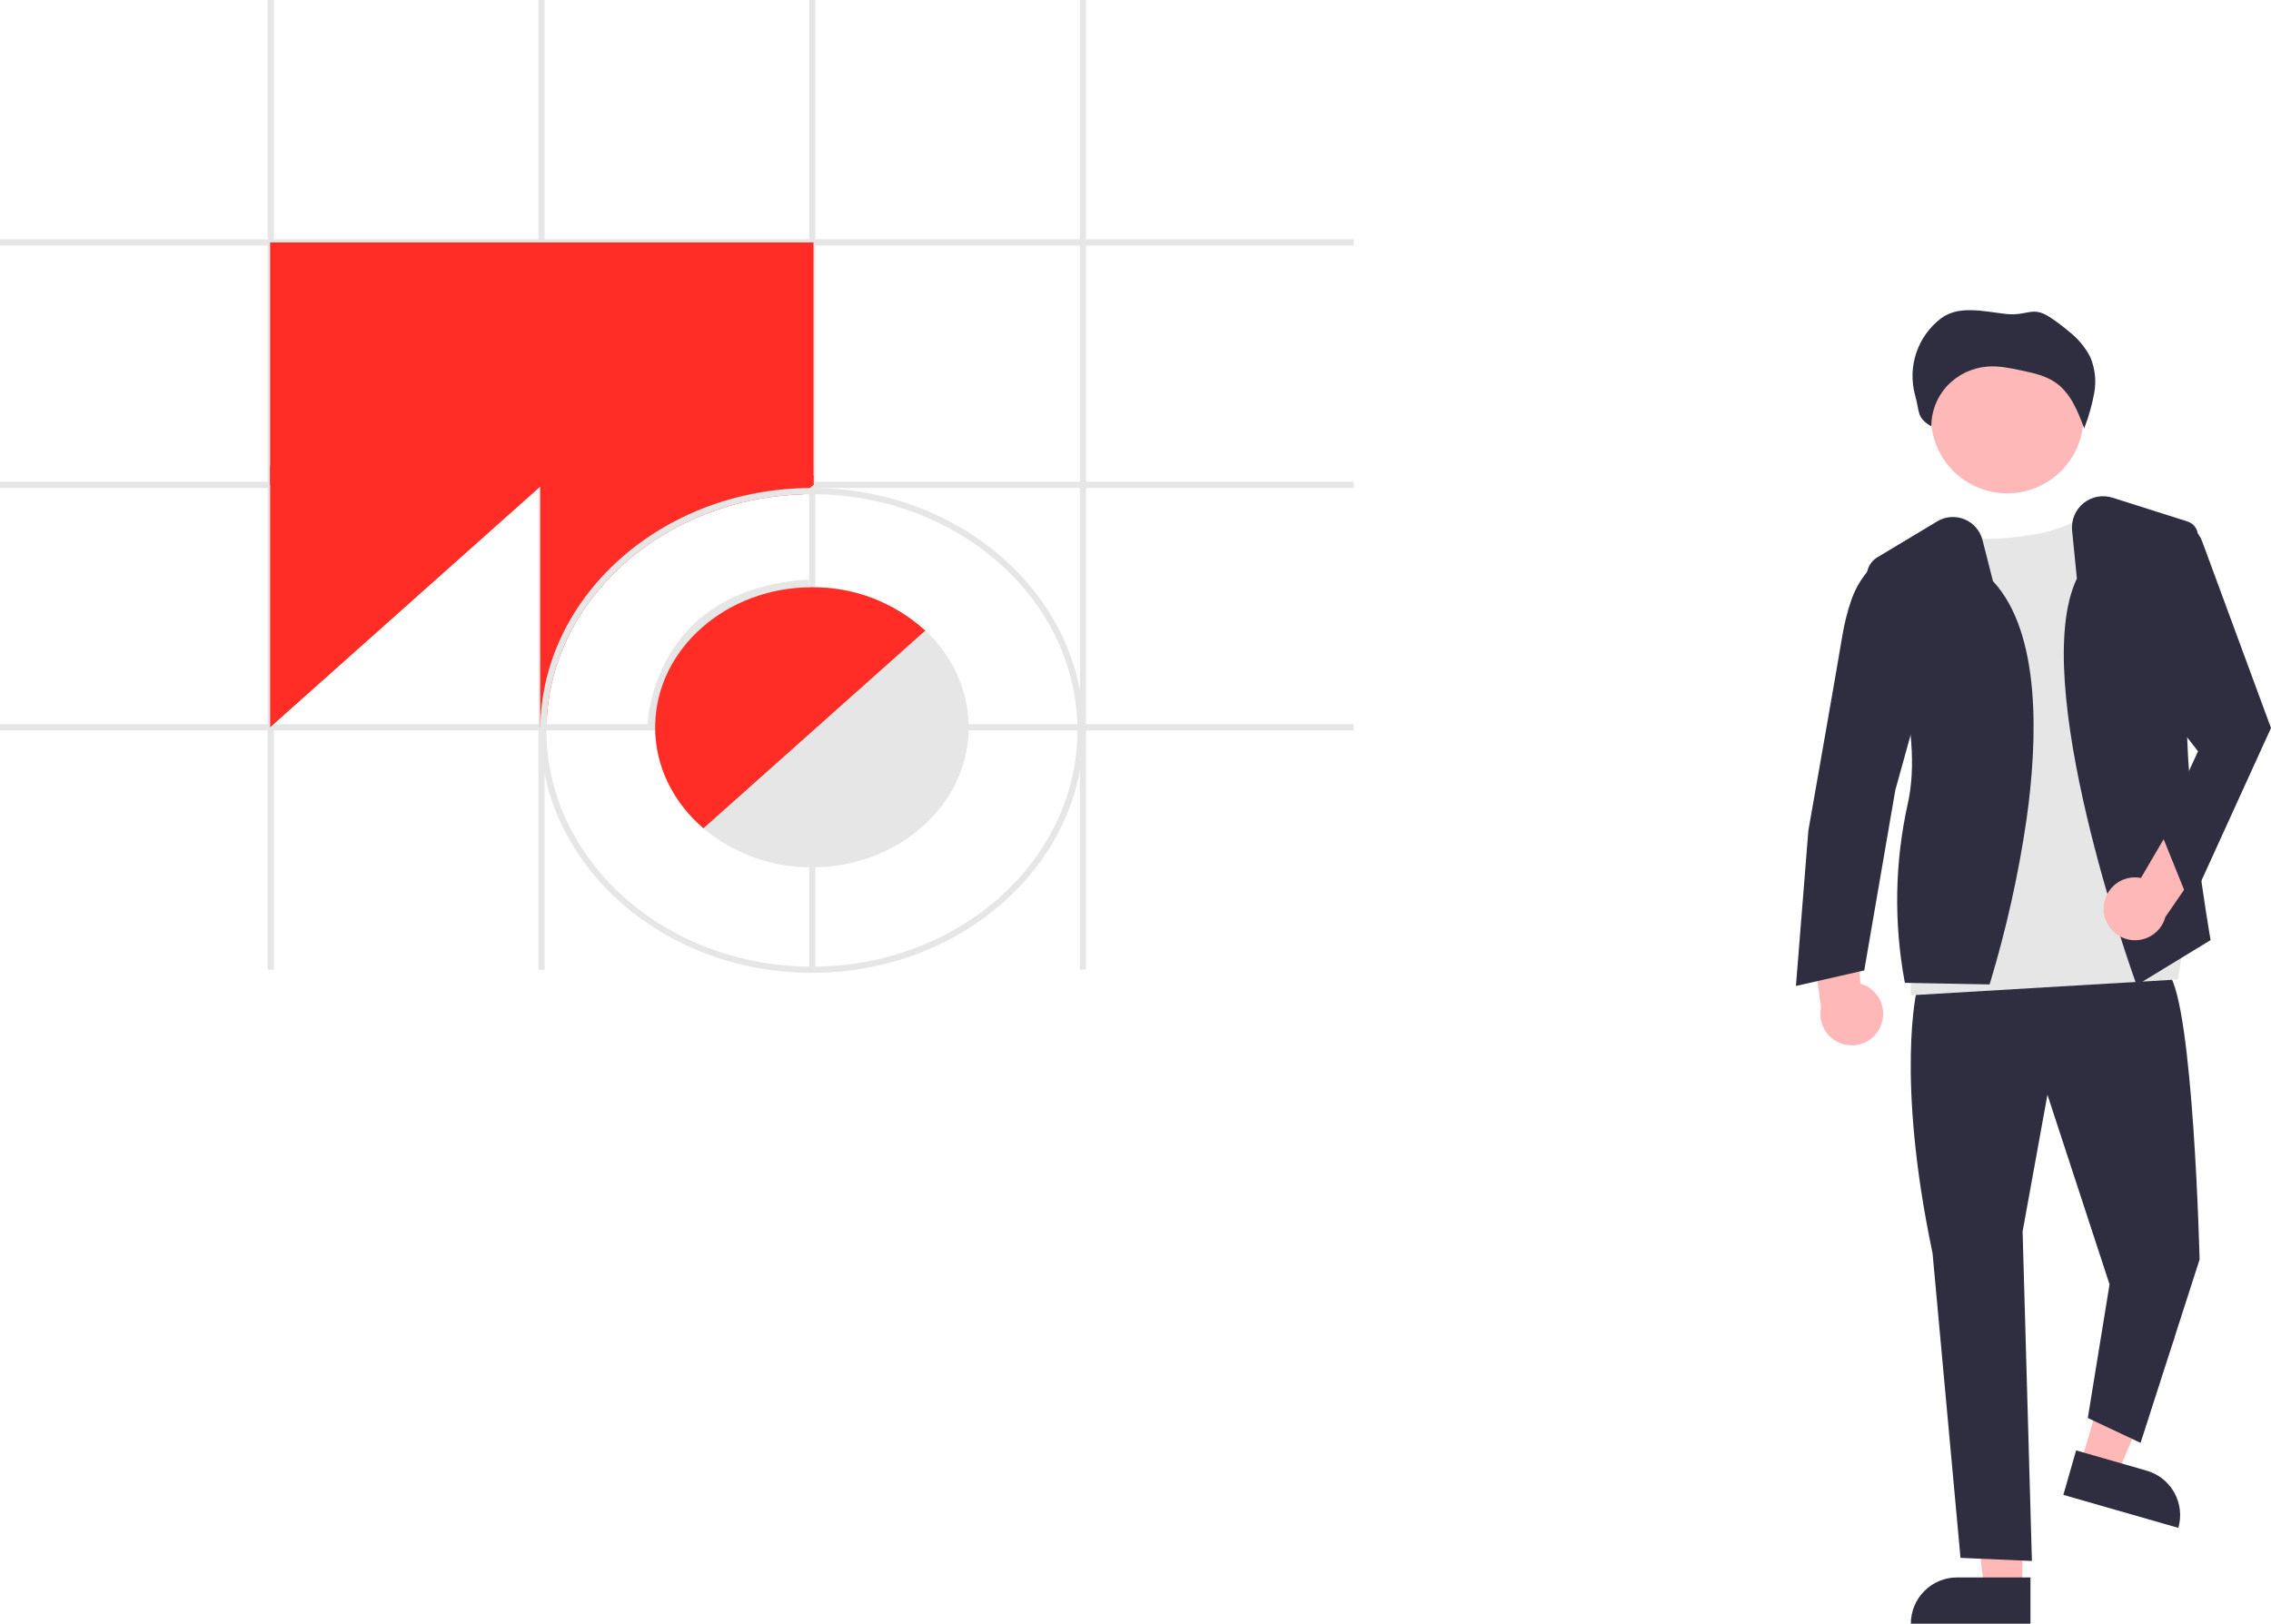 <svg width="1095" height="783" viewBox="0 0 1095 783" fill="none" xmlns="http://www.w3.org/2000/svg">
<path d="M906.54 495.43C907.493 493.444 908.001 491.273 908.026 489.07C908.051 486.866 907.593 484.684 906.685 482.677C905.777 480.67 904.44 478.887 902.769 477.453C901.097 476.02 899.132 474.97 897.012 474.379L893.681 420.922L871.471 437.661L878.039 485.859C877.283 489.491 877.884 493.274 879.727 496.492C881.571 499.709 884.53 502.138 888.043 503.318C891.556 504.498 895.379 504.347 898.789 502.893C902.198 501.439 904.955 498.783 906.54 495.43V495.43Z" fill="#FFB8B8"/>
<path d="M1003.36 705.561L1021.01 710.625L1048.91 644.904L1022.88 637.429L1003.36 705.561Z" fill="#FFB8B8"/>
<path d="M1050.33 736.795L994.883 720.877L1001.03 699.428L1035.05 709.196C1040.73 710.827 1045.54 714.651 1048.4 719.827C1051.27 725.003 1051.96 731.106 1050.33 736.795V736.795V736.795Z" fill="#2F2E41"/>
<path d="M975.092 765.937L956.737 765.936L948.005 695.058L975.095 695.06L975.092 765.937Z" fill="#FFB8B8"/>
<path d="M943.627 760.686H979.024V782.999H921.34C921.34 780.068 921.916 777.167 923.036 774.46C924.156 771.753 925.798 769.293 927.868 767.221C929.937 765.149 932.394 763.505 935.098 762.384C937.802 761.263 940.7 760.686 943.627 760.686Z" fill="#2F2E41"/>
<path d="M924.33 476.962C924.33 476.962 913.851 518.929 931.816 604.363L945.29 751.25L979.723 752.749L975.232 593.871L987.209 527.922L1017.15 619.352L1006.67 683.802L1032.12 695.793L1060.57 607.361C1060.57 607.361 1057.57 484.456 1045.6 469.467L924.33 476.962Z" fill="#2F2E41"/>
<path d="M967.811 237.899C988.119 237.899 1004.58 221.417 1004.58 201.085C1004.58 180.754 988.119 164.272 967.811 164.272C947.504 164.272 931.041 180.754 931.041 201.085C931.041 221.417 947.504 237.899 967.811 237.899Z" fill="#FFB8B8"/>
<path d="M948.284 256.99C948.284 256.99 946.038 261.934 972.986 258.879C999.934 255.825 1005.92 246.889 1005.92 246.889L1053.08 453.997L1050.09 472.323L921.336 479.959V453.997L943.792 316.55L948.284 256.99Z" fill="#E6E6E6"/>
<path d="M959.307 474.723L918.492 473.952L918.361 473.383C913.092 444.984 913.601 415.812 919.857 387.615C928.1 351.07 909.37 301.509 900.934 281.896C899.941 279.564 899.823 276.95 900.602 274.537C901.38 272.124 903.004 270.074 905.172 268.764L934.063 251.41C936.029 250.229 938.243 249.524 940.53 249.352C942.816 249.18 945.11 249.546 947.231 250.419C949.351 251.293 951.238 252.65 952.741 254.383C954.244 256.117 955.321 258.178 955.887 260.402L960.939 280.241C984.203 305.287 982.572 356.657 977.096 395.38C973.18 422.051 967.291 448.394 959.477 474.192L959.307 474.723Z" fill="#2F2E41"/>
<path d="M913.102 264.875L909.572 267.293C901.596 272.721 895.606 280.605 892.511 289.749C890.714 295.081 889.34 300.546 888.4 306.093C885.406 324.079 871.932 400.52 871.932 400.52L865.943 475.463L898.88 467.969L913.851 381.035L928.822 327.077L913.102 264.875Z" fill="#2F2E41"/>
<path d="M1030.23 475.081L1029.92 474.219C1027.78 468.277 977.816 328.328 1001.41 278.979L999.102 255.835C998.854 253.356 999.226 250.854 1000.18 248.554C1001.14 246.254 1002.65 244.228 1004.58 242.657C1006.52 241.087 1008.81 240.023 1011.25 239.559C1013.7 239.095 1016.22 239.246 1018.59 239.999L1054.7 251.46C1056.19 251.926 1057.49 252.861 1058.41 254.127C1059.32 255.393 1059.81 256.921 1059.78 258.484C1059.63 271.788 1058.9 305.695 1055.32 333.169C1050.9 367.135 1065.65 451.998 1065.79 452.851L1065.88 453.355L1030.23 475.081Z" fill="#2F2E41"/>
<path d="M1014.32 437.87C1014.36 435.667 1014.89 433.5 1015.85 431.522C1016.82 429.544 1018.22 427.803 1019.93 426.421C1021.64 425.039 1023.64 424.051 1025.78 423.525C1027.91 422.999 1030.14 422.949 1032.3 423.378L1059.34 377.163L1071.63 402.128L1044.07 442.188C1043.11 445.771 1040.87 448.877 1037.77 450.917C1034.68 452.958 1030.94 453.791 1027.28 453.259C1023.61 452.726 1020.27 450.866 1017.88 448.03C1015.49 445.193 1014.22 441.579 1014.32 437.87V437.87Z" fill="#FFB8B8"/>
<path d="M1049.34 251.385L1051.27 251.833C1053.67 252.386 1055.89 253.527 1057.73 255.153C1059.58 256.779 1060.99 258.839 1061.84 261.147L1095 351.058L1056.08 436.493L1041.85 401.27L1059.82 362.3L1027.63 321.082L1049.34 251.385Z" fill="#2F2E41"/>
<path d="M1005.08 206.174C1007.19 200.716 1008.77 195.067 1009.8 189.306C1010.82 183.511 1010.14 177.544 1007.84 172.129C1005.37 167.394 1001.91 163.244 997.703 159.96C994.817 157.503 991.788 155.221 988.631 153.124C979.734 147.218 977.798 152.592 967.128 151.383C956.457 150.174 944.499 147.102 935.946 153.478C930.415 157.685 926.262 163.448 924.019 170.03C921.776 176.612 921.546 183.714 923.357 190.429C925.741 198.552 923.843 201.229 931.205 205.619C931.201 198.309 933.979 191.271 938.973 185.938C944.074 180.587 950.976 177.318 958.344 176.765C964.019 176.353 969.671 177.566 975.227 178.77C980.617 179.939 986.153 181.168 990.722 184.207C998.295 189.245 1001.85 198.241 1004.97 206.68" fill="#2F2E41"/>
<path d="M652.736 349.231H0V352.229H652.736V349.231Z" fill="#E6E6E6"/>
<path d="M652.736 232.321H0V235.319H652.736V232.321Z" fill="#E6E6E6"/>
<path d="M652.736 115.411H0V118.409H652.736V115.411Z" fill="#E6E6E6"/>
<path d="M523.686 0H520.692V467.64H523.686V0Z" fill="#E6E6E6"/>
<path d="M393.139 0H390.145V467.64H393.139V0Z" fill="#E6E6E6"/>
<path d="M262.592 0H259.598V467.64H262.592V0Z" fill="#E6E6E6"/>
<path d="M132.044 0H129.05V467.64H132.044V0Z" fill="#E6E6E6"/>
<path d="M392.241 116.91H130.248V233.82H392.241V116.91Z" fill="#FF2D26"/>
<path d="M130.248 224.827V350.73L266.484 229.323L130.248 224.827Z" fill="#FF2D26"/>
<path d="M392.24 229.323V233.82L390.534 235.334L387.091 238.391C320.125 240.415 266.035 288.438 263.594 347.987L260.526 350.715L260.496 350.73V224.827L392.24 229.323Z" fill="#FF2D26"/>
<path d="M391.492 235.319C391.178 235.319 390.848 235.319 390.534 235.334C319.302 235.783 261.409 287.224 260.526 350.715C260.496 351.225 260.496 351.719 260.496 352.229C260.496 416.694 319.257 469.139 391.492 469.139C463.727 469.139 522.488 416.694 522.488 352.229C522.488 287.763 463.727 235.319 391.492 235.319ZM391.492 466.141C320.918 466.141 263.49 415.045 263.49 352.229C263.49 350.805 263.52 349.396 263.594 347.987C266.035 288.438 320.125 240.415 387.091 238.391C388.543 238.332 390.009 238.317 391.492 238.317C462.065 238.317 519.494 289.412 519.494 352.229C519.494 415.045 462.065 466.141 391.492 466.141Z" fill="#E6E6E6"/>
<path d="M319.631 350.754L312.146 350.712C312.149 350.046 313.348 284.043 389.922 279.465L390.368 286.946C320.92 291.098 319.651 348.321 319.631 350.754Z" fill="#E6E6E6"/>
<path d="M467.066 349.231C466.777 340.688 464.775 332.29 461.18 324.537C457.584 316.784 452.468 309.834 446.136 304.101C431.249 290.51 411.788 283.043 391.642 283.192H391.492C350.367 283.192 316.801 312.674 315.918 349.231C315.888 349.726 315.888 350.235 315.888 350.73C315.888 369.855 324.826 387.137 339.168 399.427C353.812 411.745 372.366 418.426 391.492 418.268H391.642C433.261 418.193 467.095 387.931 467.095 350.73C467.095 350.235 467.095 349.726 467.066 349.231Z" fill="#E6E6E6"/>
<path d="M446.136 304.101L443.89 306.094L341.413 397.434L339.168 399.427C324.826 387.137 315.888 369.855 315.888 350.73C315.888 350.235 315.888 349.726 315.918 349.231C316.801 312.674 350.367 283.192 391.492 283.192H391.642C411.788 283.043 431.249 290.51 446.136 304.101V304.101Z" fill="#FF2D26"/>
</svg>
